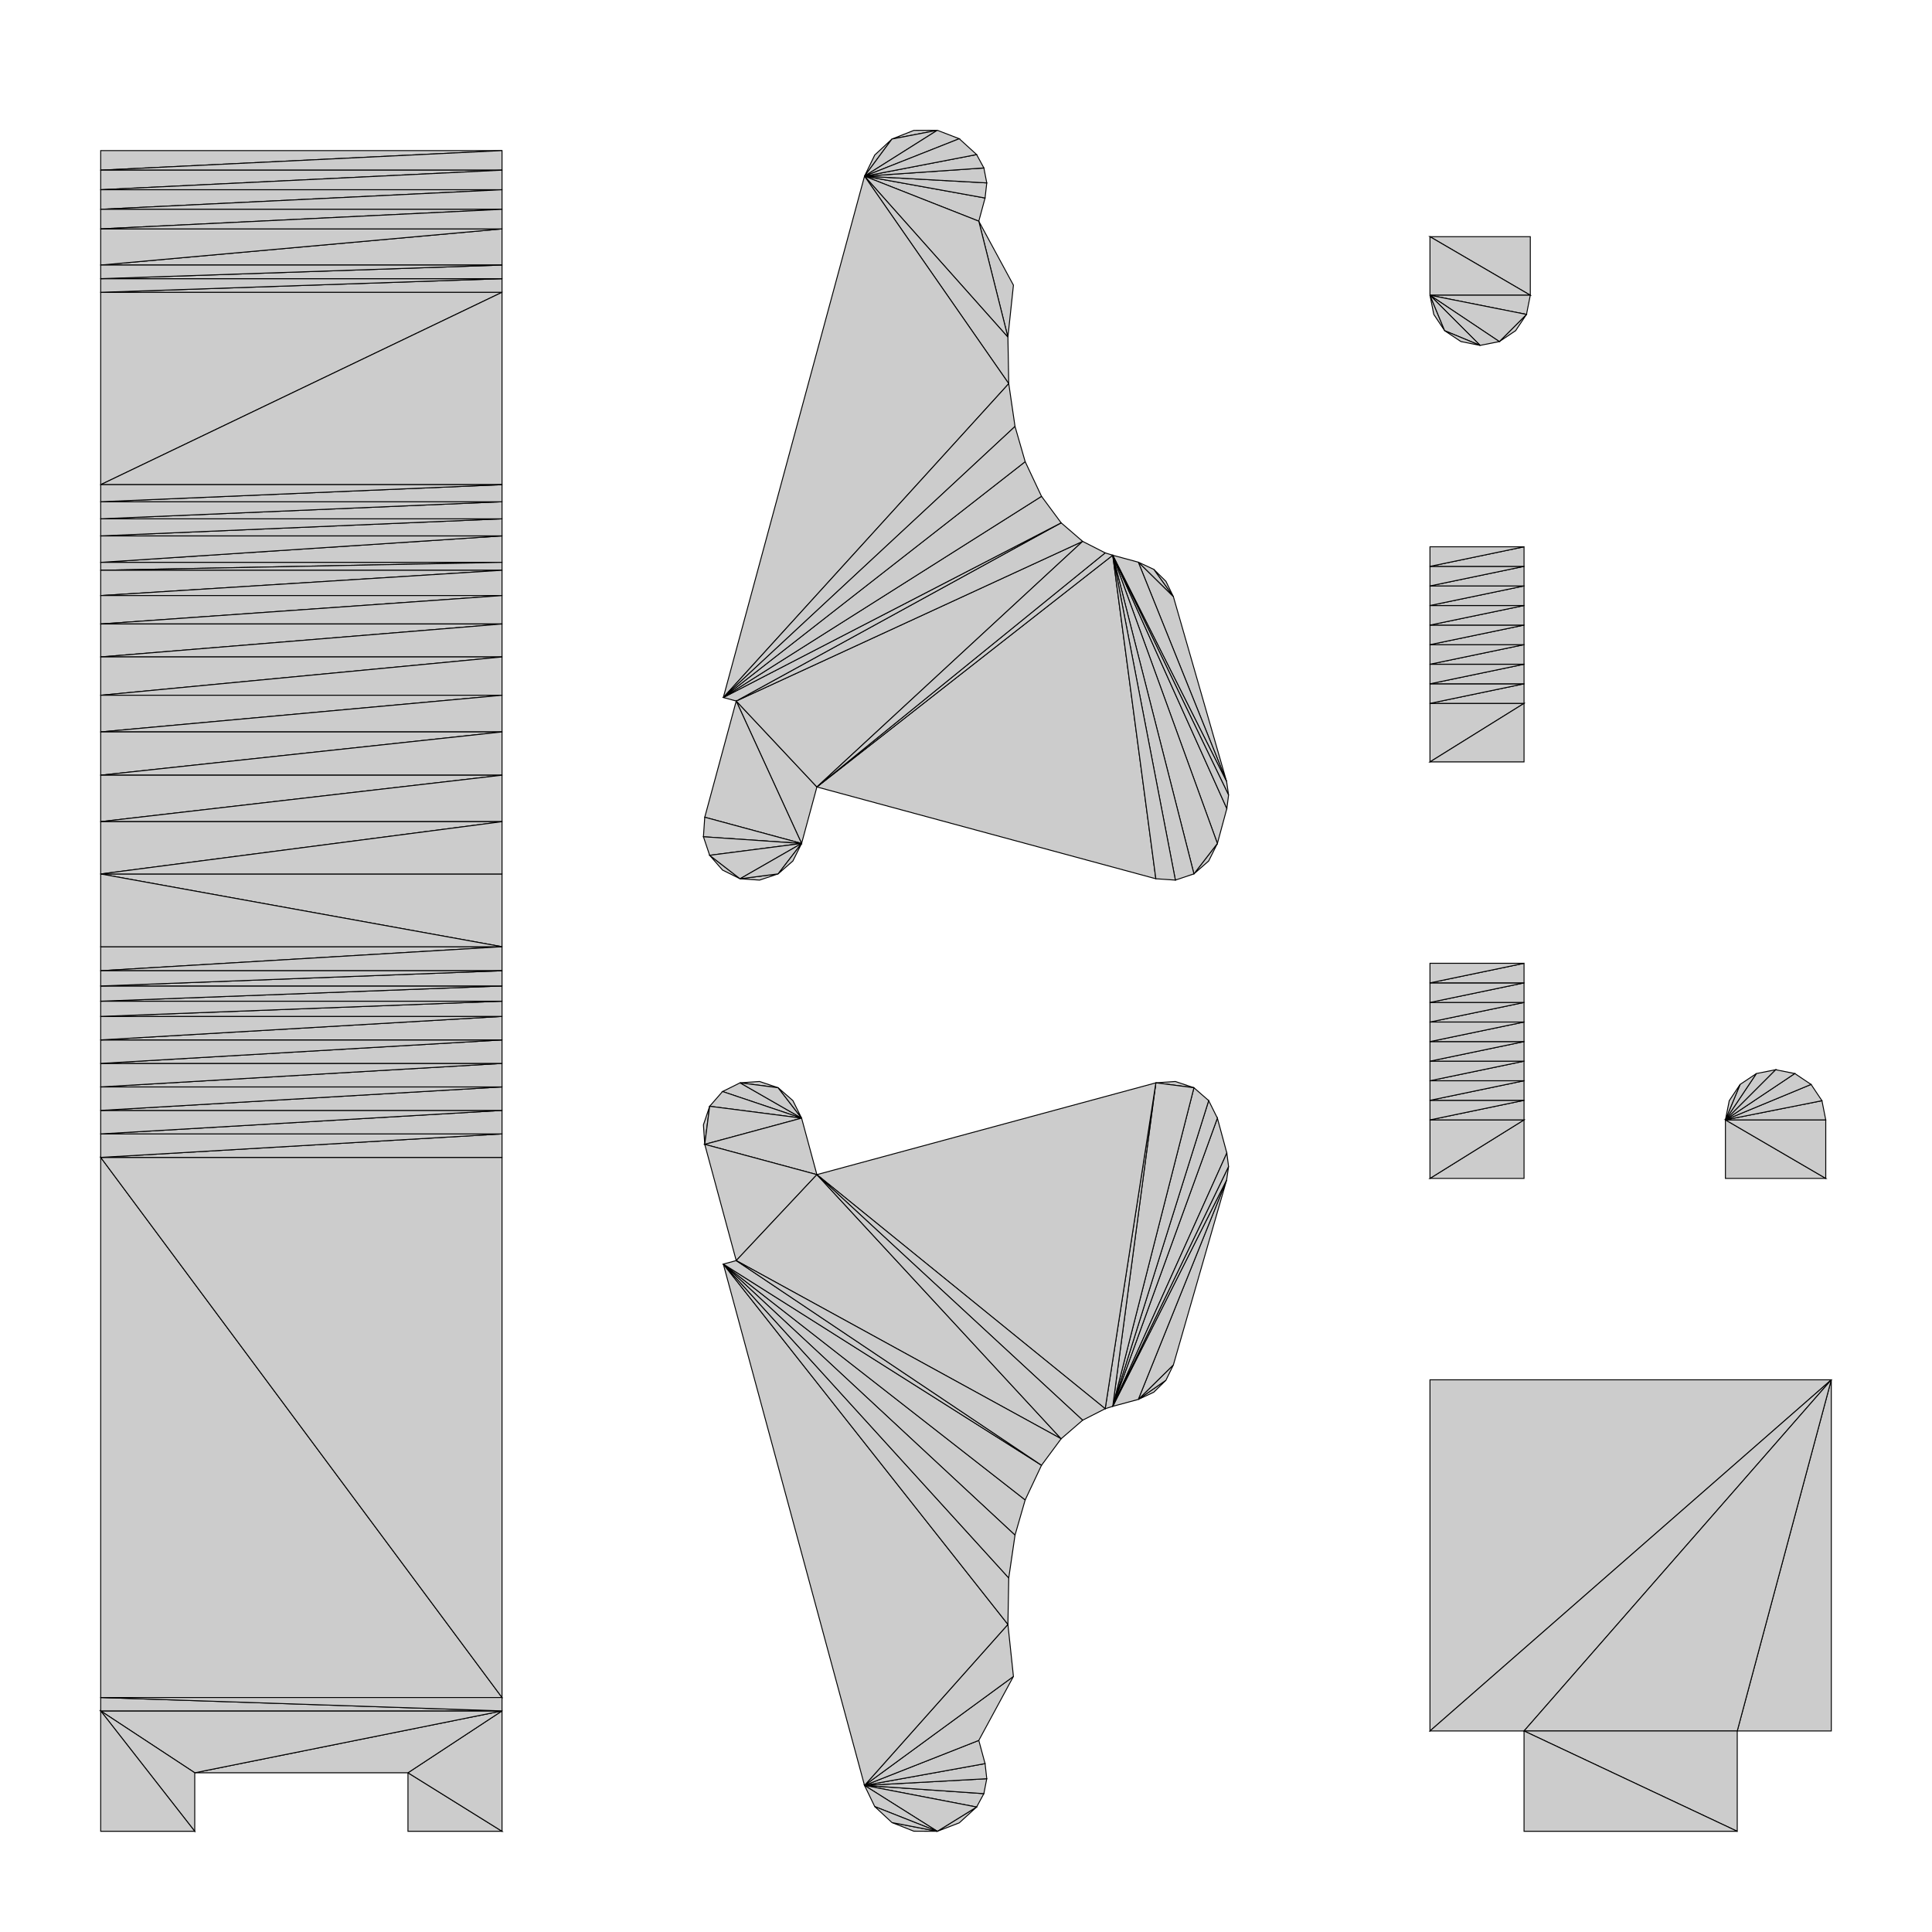 <?xml version="1.0" standalone="no"?>
<!DOCTYPE svg PUBLIC "-//W3C//DTD SVG 1.1//EN" 
  "http://www.w3.org/Graphics/SVG/1.1/DTD/svg11.dtd">
<svg width="2048" height="2048" viewBox="0 0 2048 2048"
     xmlns="http://www.w3.org/2000/svg" version="1.1">
<desc>uv_edit.blend, (Blender 4.2.1 LTS)</desc>
<polygon stroke="black" stroke-width="1" fill="rgb(204, 204, 204)" fill-opacity="1" points="1265.618,1153.040 1245.952,1146.423 1225.251,1147.836 " />
<polygon stroke="black" stroke-width="1" fill="rgb(204, 204, 204)" fill-opacity="1" points="752.269,1172.700 745.653,1192.366 747.065,1213.068 " />
<polygon stroke="black" stroke-width="1" fill="rgb(204, 204, 204)" fill-opacity="1" points="1035.243,1915.527 1042.935,1901.344 916.417,1892.614 " />
<polygon stroke="black" stroke-width="1" fill="rgb(204, 204, 204)" fill-opacity="1" points="1075.967,1627.311 1086.736,1589.982 766.742,1339.966 " />
<polygon stroke="black" stroke-width="1" fill="rgb(204, 204, 204)" fill-opacity="1" points="766.742,1339.966 1086.736,1589.982 1104.054,1553.234 " />
<polygon stroke="black" stroke-width="1" fill="rgb(204, 204, 204)" fill-opacity="1" points="766.742,1339.966 1104.054,1553.234 780.430,1336.259 " />
<polygon stroke="black" stroke-width="1" fill="rgb(204, 204, 204)" fill-opacity="1" points="849.725,1185.264 784.493,1147.836 765.908,1157.063 " />
<polygon stroke="black" stroke-width="1" fill="rgb(204, 204, 204)" fill-opacity="1" points="993.590,1941.259 1016.838,1932.311 1035.243,1915.527 " />
<polygon stroke="black" stroke-width="1" fill="rgb(204, 204, 204)" fill-opacity="1" points="1042.935,1901.344 1046.020,1885.507 916.417,1892.614 " />
<polygon stroke="black" stroke-width="1" fill="rgb(204, 204, 204)" fill-opacity="1" points="916.417,1892.614 1046.020,1885.507 1044.214,1869.474 " />
<polygon stroke="black" stroke-width="1" fill="rgb(204, 204, 204)" fill-opacity="1" points="916.417,1892.614 1044.214,1869.474 1037.558,1844.899 " />
<polygon stroke="black" stroke-width="1" fill="rgb(204, 204, 204)" fill-opacity="1" points="805.194,1146.423 784.493,1147.836 824.860,1153.040 " />
<polygon stroke="black" stroke-width="1" fill="rgb(204, 204, 204)" fill-opacity="1" points="824.860,1153.040 784.493,1147.836 849.725,1185.264 " />
<polygon stroke="black" stroke-width="1" fill="rgb(204, 204, 204)" fill-opacity="1" points="824.860,1153.040 849.725,1185.264 840.497,1166.679 " />
<polygon stroke="black" stroke-width="1" fill="rgb(204, 204, 204)" fill-opacity="1" points="945.516,1931.989 968.681,1941.147 993.590,1941.259 " />
<polygon stroke="black" stroke-width="1" fill="rgb(204, 204, 204)" fill-opacity="1" points="765.908,1157.063 752.269,1172.700 849.725,1185.264 " />
<polygon stroke="black" stroke-width="1" fill="rgb(204, 204, 204)" fill-opacity="1" points="849.725,1185.264 752.269,1172.700 747.065,1213.068 " />
<polygon stroke="black" stroke-width="1" fill="rgb(204, 204, 204)" fill-opacity="1" points="849.725,1185.264 747.065,1213.068 865.943,1245.148 " />
<polygon stroke="black" stroke-width="1" fill="rgb(204, 204, 204)" fill-opacity="1" points="865.943,1245.148 747.065,1213.068 780.430,1336.259 " />
<polygon stroke="black" stroke-width="1" fill="rgb(204, 204, 204)" fill-opacity="1" points="865.943,1245.148 780.430,1336.259 1124.843,1525.155 " />
<polygon stroke="black" stroke-width="1" fill="rgb(204, 204, 204)" fill-opacity="1" points="1124.843,1525.155 780.430,1336.259 1104.054,1553.234 " />
<polygon stroke="black" stroke-width="1" fill="rgb(204, 204, 204)" fill-opacity="1" points="1300.500,1222.253 1290.482,1185.264 1179.542,1490.783 " />
<polygon stroke="black" stroke-width="1" fill="rgb(204, 204, 204)" fill-opacity="1" points="1179.542,1490.783 1290.482,1185.264 1281.255,1166.679 " />
<polygon stroke="black" stroke-width="1" fill="rgb(204, 204, 204)" fill-opacity="1" points="1035.243,1915.527 916.417,1892.614 993.590,1941.259 " />
<polygon stroke="black" stroke-width="1" fill="rgb(204, 204, 204)" fill-opacity="1" points="993.590,1941.259 916.417,1892.614 927.262,1915.039 " />
<polygon stroke="black" stroke-width="1" fill="rgb(204, 204, 204)" fill-opacity="1" points="993.590,1941.259 927.262,1915.039 945.516,1931.989 " />
<polygon stroke="black" stroke-width="1" fill="rgb(204, 204, 204)" fill-opacity="1" points="1037.558,1844.899 1074.286,1777.085 916.417,1892.614 " />
<polygon stroke="black" stroke-width="1" fill="rgb(204, 204, 204)" fill-opacity="1" points="916.417,1892.614 1074.286,1777.085 1068.432,1721.943 " />
<polygon stroke="black" stroke-width="1" fill="rgb(204, 204, 204)" fill-opacity="1" points="916.417,1892.614 1068.432,1721.943 766.742,1339.966 " />
<polygon stroke="black" stroke-width="1" fill="rgb(204, 204, 204)" fill-opacity="1" points="766.742,1339.966 1068.432,1721.943 1069.318,1672.697 " />
<polygon stroke="black" stroke-width="1" fill="rgb(204, 204, 204)" fill-opacity="1" points="766.742,1339.966 1069.318,1672.697 1075.967,1627.311 " />
<polygon stroke="black" stroke-width="1" fill="rgb(204, 204, 204)" fill-opacity="1" points="1206.643,1483.444 1223.052,1475.809 1235.950,1463.115 " />
<polygon stroke="black" stroke-width="1" fill="rgb(204, 204, 204)" fill-opacity="1" points="1281.255,1166.679 1265.618,1153.040 1179.542,1490.783 " />
<polygon stroke="black" stroke-width="1" fill="rgb(204, 204, 204)" fill-opacity="1" points="1179.542,1490.783 1265.618,1153.040 1225.251,1147.836 " />
<polygon stroke="black" stroke-width="1" fill="rgb(204, 204, 204)" fill-opacity="1" points="1179.542,1490.783 1225.251,1147.836 1171.547,1493.303 " />
<polygon stroke="black" stroke-width="1" fill="rgb(204, 204, 204)" fill-opacity="1" points="1171.547,1493.303 1225.251,1147.836 865.943,1245.148 " />
<polygon stroke="black" stroke-width="1" fill="rgb(204, 204, 204)" fill-opacity="1" points="1171.547,1493.303 865.943,1245.148 1147.643,1505.484 " />
<polygon stroke="black" stroke-width="1" fill="rgb(204, 204, 204)" fill-opacity="1" points="1147.643,1505.484 865.943,1245.148 1124.843,1525.155 " />
<polygon stroke="black" stroke-width="1" fill="rgb(204, 204, 204)" fill-opacity="1" points="1235.950,1463.115 1243.844,1446.830 1206.643,1483.444 " />
<polygon stroke="black" stroke-width="1" fill="rgb(204, 204, 204)" fill-opacity="1" points="1206.643,1483.444 1243.844,1446.830 1300.273,1250.870 " />
<polygon stroke="black" stroke-width="1" fill="rgb(204, 204, 204)" fill-opacity="1" points="1206.643,1483.444 1300.273,1250.870 1179.542,1490.783 " />
<polygon stroke="black" stroke-width="1" fill="rgb(204, 204, 204)" fill-opacity="1" points="1179.542,1490.783 1300.273,1250.870 1302.347,1236.577 " />
<polygon stroke="black" stroke-width="1" fill="rgb(204, 204, 204)" fill-opacity="1" points="1179.542,1490.783 1302.347,1236.577 1300.500,1222.253 " />
<polygon stroke="black" stroke-width="1" fill="rgb(204, 204, 204)" fill-opacity="1" points="432.461,1941.259 532.171,1941.259 432.461,1879.217 " />
<polygon stroke="black" stroke-width="1" fill="rgb(204, 204, 204)" fill-opacity="1" points="432.461,1879.217 532.171,1941.259 532.171,1813.630 " />
<polygon stroke="black" stroke-width="1" fill="rgb(204, 204, 204)" fill-opacity="1" points="432.461,1879.217 532.171,1813.630 206.451,1879.217 " />
<polygon stroke="black" stroke-width="1" fill="rgb(204, 204, 204)" fill-opacity="1" points="206.451,1879.217 532.171,1813.630 106.741,1813.630 " />
<polygon stroke="black" stroke-width="1" fill="rgb(204, 204, 204)" fill-opacity="1" points="206.451,1879.217 106.741,1813.630 206.451,1941.259 " />
<polygon stroke="black" stroke-width="1" fill="rgb(204, 204, 204)" fill-opacity="1" points="206.451,1941.259 106.741,1813.630 106.741,1941.259 " />
<polygon stroke="black" stroke-width="1" fill="rgb(204, 204, 204)" fill-opacity="1" points="1615.539,1249.169 1615.539,1187.127 1515.829,1249.169 " />
<polygon stroke="black" stroke-width="1" fill="rgb(204, 204, 204)" fill-opacity="1" points="1515.829,1249.169 1615.539,1187.127 1515.829,1187.127 " />
<polygon stroke="black" stroke-width="1" fill="rgb(204, 204, 204)" fill-opacity="1" points="1515.829,745.608 1515.829,807.650 1615.539,745.608 " />
<polygon stroke="black" stroke-width="1" fill="rgb(204, 204, 204)" fill-opacity="1" points="1615.539,745.608 1515.829,807.650 1615.539,807.650 " />
<polygon stroke="black" stroke-width="1" fill="rgb(204, 204, 204)" fill-opacity="1" points="1515.829,1187.127 1615.539,1187.127 1615.539,1166.377 " />
<polygon stroke="black" stroke-width="1" fill="rgb(204, 204, 204)" fill-opacity="1" points="1515.829,1187.127 1615.539,1166.377 1515.829,1166.377 " />
<polygon stroke="black" stroke-width="1" fill="rgb(204, 204, 204)" fill-opacity="1" points="1515.829,1166.377 1615.539,1166.377 1615.539,1145.628 " />
<polygon stroke="black" stroke-width="1" fill="rgb(204, 204, 204)" fill-opacity="1" points="1515.829,1166.377 1615.539,1145.628 1515.829,1145.628 " />
<polygon stroke="black" stroke-width="1" fill="rgb(204, 204, 204)" fill-opacity="1" points="1515.829,1145.628 1615.539,1145.628 1615.539,1124.879 " />
<polygon stroke="black" stroke-width="1" fill="rgb(204, 204, 204)" fill-opacity="1" points="1515.829,1145.628 1615.539,1124.879 1515.829,1124.878 " />
<polygon stroke="black" stroke-width="1" fill="rgb(204, 204, 204)" fill-opacity="1" points="1515.829,1124.878 1615.539,1124.879 1615.539,1104.129 " />
<polygon stroke="black" stroke-width="1" fill="rgb(204, 204, 204)" fill-opacity="1" points="1515.829,1124.878 1615.539,1104.129 1515.829,1104.129 " />
<polygon stroke="black" stroke-width="1" fill="rgb(204, 204, 204)" fill-opacity="1" points="1515.829,1104.129 1615.539,1104.129 1615.539,1083.380 " />
<polygon stroke="black" stroke-width="1" fill="rgb(204, 204, 204)" fill-opacity="1" points="1515.829,1104.129 1615.539,1083.380 1515.829,1083.380 " />
<polygon stroke="black" stroke-width="1" fill="rgb(204, 204, 204)" fill-opacity="1" points="1515.829,1083.380 1615.539,1083.380 1615.539,1062.630 " />
<polygon stroke="black" stroke-width="1" fill="rgb(204, 204, 204)" fill-opacity="1" points="1515.829,1083.380 1615.539,1062.630 1515.829,1062.630 " />
<polygon stroke="black" stroke-width="1" fill="rgb(204, 204, 204)" fill-opacity="1" points="1515.829,1062.630 1615.539,1062.630 1615.539,1041.881 " />
<polygon stroke="black" stroke-width="1" fill="rgb(204, 204, 204)" fill-opacity="1" points="1515.829,1062.630 1615.539,1041.881 1515.829,1041.881 " />
<polygon stroke="black" stroke-width="1" fill="rgb(204, 204, 204)" fill-opacity="1" points="1515.829,1041.881 1615.539,1041.881 1615.539,1021.132 " />
<polygon stroke="black" stroke-width="1" fill="rgb(204, 204, 204)" fill-opacity="1" points="1515.829,1041.881 1615.539,1021.132 1515.829,1021.132 " />
<polygon stroke="black" stroke-width="1" fill="rgb(204, 204, 204)" fill-opacity="1" points="1515.829,745.608 1615.539,745.608 1615.539,724.859 " />
<polygon stroke="black" stroke-width="1" fill="rgb(204, 204, 204)" fill-opacity="1" points="1515.829,745.608 1615.539,724.859 1515.829,724.859 " />
<polygon stroke="black" stroke-width="1" fill="rgb(204, 204, 204)" fill-opacity="1" points="1515.829,724.859 1615.539,724.859 1615.539,704.110 " />
<polygon stroke="black" stroke-width="1" fill="rgb(204, 204, 204)" fill-opacity="1" points="1515.829,724.859 1615.539,704.110 1515.829,704.110 " />
<polygon stroke="black" stroke-width="1" fill="rgb(204, 204, 204)" fill-opacity="1" points="1515.829,704.110 1615.539,704.110 1615.539,683.360 " />
<polygon stroke="black" stroke-width="1" fill="rgb(204, 204, 204)" fill-opacity="1" points="1515.829,704.110 1615.539,683.360 1515.829,683.360 " />
<polygon stroke="black" stroke-width="1" fill="rgb(204, 204, 204)" fill-opacity="1" points="1515.829,683.360 1615.539,683.360 1615.539,662.611 " />
<polygon stroke="black" stroke-width="1" fill="rgb(204, 204, 204)" fill-opacity="1" points="1515.829,683.360 1615.539,662.611 1515.829,662.611 " />
<polygon stroke="black" stroke-width="1" fill="rgb(204, 204, 204)" fill-opacity="1" points="1515.829,662.611 1615.539,662.611 1615.539,641.862 " />
<polygon stroke="black" stroke-width="1" fill="rgb(204, 204, 204)" fill-opacity="1" points="1515.829,662.611 1615.539,641.862 1515.829,641.862 " />
<polygon stroke="black" stroke-width="1" fill="rgb(204, 204, 204)" fill-opacity="1" points="1515.829,641.862 1615.539,641.862 1615.539,621.112 " />
<polygon stroke="black" stroke-width="1" fill="rgb(204, 204, 204)" fill-opacity="1" points="1515.829,641.862 1615.539,621.112 1515.829,621.112 " />
<polygon stroke="black" stroke-width="1" fill="rgb(204, 204, 204)" fill-opacity="1" points="1515.829,621.112 1615.539,621.112 1615.539,600.363 " />
<polygon stroke="black" stroke-width="1" fill="rgb(204, 204, 204)" fill-opacity="1" points="1515.829,621.112 1615.539,600.363 1515.829,600.363 " />
<polygon stroke="black" stroke-width="1" fill="rgb(204, 204, 204)" fill-opacity="1" points="1515.829,600.363 1615.539,600.363 1615.539,579.614 " />
<polygon stroke="black" stroke-width="1" fill="rgb(204, 204, 204)" fill-opacity="1" points="1515.829,600.363 1615.539,579.614 1515.829,579.614 " />
<polygon stroke="black" stroke-width="1" fill="rgb(204, 204, 204)" fill-opacity="1" points="106.741,309.841 106.741,513.763 532.171,309.841 " />
<polygon stroke="black" stroke-width="1" fill="rgb(204, 204, 204)" fill-opacity="1" points="532.171,309.841 106.741,513.763 532.171,513.763 " />
<polygon stroke="black" stroke-width="1" fill="rgb(204, 204, 204)" fill-opacity="1" points="945.516,147.376 927.263,164.326 916.418,186.751 " />
<polygon stroke="black" stroke-width="1" fill="rgb(204, 204, 204)" fill-opacity="1" points="916.418,186.751 1037.558,234.467 1044.214,209.891 " />
<polygon stroke="black" stroke-width="1" fill="rgb(204, 204, 204)" fill-opacity="1" points="849.725,894.101 865.943,834.217 780.430,743.107 " />
<polygon stroke="black" stroke-width="1" fill="rgb(204, 204, 204)" fill-opacity="1" points="752.269,906.665 765.909,922.302 784.493,931.529 " />
<polygon stroke="black" stroke-width="1" fill="rgb(204, 204, 204)" fill-opacity="1" points="865.943,834.217 1147.643,573.881 780.430,743.107 " />
<polygon stroke="black" stroke-width="1" fill="rgb(204, 204, 204)" fill-opacity="1" points="780.430,743.107 1147.643,573.881 1124.844,554.211 " />
<polygon stroke="black" stroke-width="1" fill="rgb(204, 204, 204)" fill-opacity="1" points="780.430,743.107 1124.844,554.211 766.742,739.400 " />
<polygon stroke="black" stroke-width="1" fill="rgb(204, 204, 204)" fill-opacity="1" points="766.742,739.400 1124.844,554.211 1104.054,526.132 " />
<polygon stroke="black" stroke-width="1" fill="rgb(204, 204, 204)" fill-opacity="1" points="766.742,739.400 1104.054,526.132 1086.736,489.383 " />
<polygon stroke="black" stroke-width="1" fill="rgb(204, 204, 204)" fill-opacity="1" points="1044.214,209.891 1046.021,193.858 916.418,186.751 " />
<polygon stroke="black" stroke-width="1" fill="rgb(204, 204, 204)" fill-opacity="1" points="916.418,186.751 1046.021,193.858 1042.936,178.021 " />
<polygon stroke="black" stroke-width="1" fill="rgb(204, 204, 204)" fill-opacity="1" points="916.418,186.751 1042.936,178.021 1035.244,163.838 " />
<polygon stroke="black" stroke-width="1" fill="rgb(204, 204, 204)" fill-opacity="1" points="784.493,931.529 805.194,932.942 824.860,926.325 " />
<polygon stroke="black" stroke-width="1" fill="rgb(204, 204, 204)" fill-opacity="1" points="780.430,743.107 747.065,866.298 849.725,894.101 " />
<polygon stroke="black" stroke-width="1" fill="rgb(204, 204, 204)" fill-opacity="1" points="849.725,894.101 747.065,866.298 745.653,886.999 " />
<polygon stroke="black" stroke-width="1" fill="rgb(204, 204, 204)" fill-opacity="1" points="849.725,894.101 745.653,886.999 752.269,906.665 " />
<polygon stroke="black" stroke-width="1" fill="rgb(204, 204, 204)" fill-opacity="1" points="752.269,906.665 784.493,931.529 849.725,894.101 " />
<polygon stroke="black" stroke-width="1" fill="rgb(204, 204, 204)" fill-opacity="1" points="849.725,894.101 784.493,931.529 824.860,926.325 " />
<polygon stroke="black" stroke-width="1" fill="rgb(204, 204, 204)" fill-opacity="1" points="849.725,894.101 824.860,926.325 840.497,912.686 " />
<polygon stroke="black" stroke-width="1" fill="rgb(204, 204, 204)" fill-opacity="1" points="1290.482,894.101 1300.500,857.112 1179.543,588.582 " />
<polygon stroke="black" stroke-width="1" fill="rgb(204, 204, 204)" fill-opacity="1" points="1225.251,931.529 1179.543,588.582 865.943,834.217 " />
<polygon stroke="black" stroke-width="1" fill="rgb(204, 204, 204)" fill-opacity="1" points="865.943,834.217 1179.543,588.582 1171.547,586.062 " />
<polygon stroke="black" stroke-width="1" fill="rgb(204, 204, 204)" fill-opacity="1" points="865.943,834.217 1171.547,586.062 1147.643,573.881 " />
<polygon stroke="black" stroke-width="1" fill="rgb(204, 204, 204)" fill-opacity="1" points="1074.287,302.281 1037.558,234.467 1068.432,357.422 " />
<polygon stroke="black" stroke-width="1" fill="rgb(204, 204, 204)" fill-opacity="1" points="1068.432,357.422 1037.558,234.467 916.418,186.751 " />
<polygon stroke="black" stroke-width="1" fill="rgb(204, 204, 204)" fill-opacity="1" points="1068.432,357.422 916.418,186.751 1069.318,406.668 " />
<polygon stroke="black" stroke-width="1" fill="rgb(204, 204, 204)" fill-opacity="1" points="1069.318,406.668 916.418,186.751 766.742,739.400 " />
<polygon stroke="black" stroke-width="1" fill="rgb(204, 204, 204)" fill-opacity="1" points="1069.318,406.668 766.742,739.400 1075.967,452.054 " />
<polygon stroke="black" stroke-width="1" fill="rgb(204, 204, 204)" fill-opacity="1" points="1075.967,452.054 766.742,739.400 1086.736,489.383 " />
<polygon stroke="black" stroke-width="1" fill="rgb(204, 204, 204)" fill-opacity="1" points="968.681,138.218 945.516,147.376 993.591,138.106 " />
<polygon stroke="black" stroke-width="1" fill="rgb(204, 204, 204)" fill-opacity="1" points="993.591,138.106 945.516,147.376 916.418,186.751 " />
<polygon stroke="black" stroke-width="1" fill="rgb(204, 204, 204)" fill-opacity="1" points="993.591,138.106 916.418,186.751 1016.838,147.054 " />
<polygon stroke="black" stroke-width="1" fill="rgb(204, 204, 204)" fill-opacity="1" points="1016.838,147.054 916.418,186.751 1035.244,163.838 " />
<polygon stroke="black" stroke-width="1" fill="rgb(204, 204, 204)" fill-opacity="1" points="1281.255,912.686 1290.482,894.101 1265.618,926.325 " />
<polygon stroke="black" stroke-width="1" fill="rgb(204, 204, 204)" fill-opacity="1" points="1265.618,926.325 1290.482,894.101 1179.543,588.582 " />
<polygon stroke="black" stroke-width="1" fill="rgb(204, 204, 204)" fill-opacity="1" points="1265.618,926.325 1179.543,588.582 1245.952,932.942 " />
<polygon stroke="black" stroke-width="1" fill="rgb(204, 204, 204)" fill-opacity="1" points="1245.952,932.942 1179.543,588.582 1225.251,931.529 " />
<polygon stroke="black" stroke-width="1" fill="rgb(204, 204, 204)" fill-opacity="1" points="1235.950,616.251 1223.052,603.556 1243.844,632.536 " />
<polygon stroke="black" stroke-width="1" fill="rgb(204, 204, 204)" fill-opacity="1" points="1243.844,632.536 1223.052,603.556 1206.644,595.922 " />
<polygon stroke="black" stroke-width="1" fill="rgb(204, 204, 204)" fill-opacity="1" points="1243.844,632.536 1206.644,595.922 1300.273,828.495 " />
<polygon stroke="black" stroke-width="1" fill="rgb(204, 204, 204)" fill-opacity="1" points="1300.273,828.495 1206.644,595.922 1179.543,588.582 " />
<polygon stroke="black" stroke-width="1" fill="rgb(204, 204, 204)" fill-opacity="1" points="1300.273,828.495 1179.543,588.582 1302.348,842.788 " />
<polygon stroke="black" stroke-width="1" fill="rgb(204, 204, 204)" fill-opacity="1" points="1302.348,842.788 1179.543,588.582 1300.500,857.112 " />
<polygon stroke="black" stroke-width="1" fill="rgb(204, 204, 204)" fill-opacity="1" points="532.171,280.956 532.171,242.634 106.741,280.956 " />
<polygon stroke="black" stroke-width="1" fill="rgb(204, 204, 204)" fill-opacity="1" points="106.741,280.956 532.171,242.634 106.741,242.634 " />
<polygon stroke="black" stroke-width="1" fill="rgb(204, 204, 204)" fill-opacity="1" points="1515.829,1462.650 1515.829,1834.902 1941.259,1462.650 " />
<polygon stroke="black" stroke-width="1" fill="rgb(204, 204, 204)" fill-opacity="1" points="1941.259,1462.650 1515.829,1834.902 1615.539,1834.902 " />
<polygon stroke="black" stroke-width="1" fill="rgb(204, 204, 204)" fill-opacity="1" points="1941.259,1834.902 1941.259,1462.650 1841.549,1834.902 " />
<polygon stroke="black" stroke-width="1" fill="rgb(204, 204, 204)" fill-opacity="1" points="1841.549,1834.902 1941.259,1462.650 1615.539,1834.902 " />
<polygon stroke="black" stroke-width="1" fill="rgb(204, 204, 204)" fill-opacity="1" points="1841.549,1834.902 1615.539,1834.902 1841.549,1941.259 " />
<polygon stroke="black" stroke-width="1" fill="rgb(204, 204, 204)" fill-opacity="1" points="1841.549,1941.259 1615.539,1834.902 1615.539,1941.259 " />
<polygon stroke="black" stroke-width="1" fill="rgb(204, 204, 204)" fill-opacity="1" points="1622.187,250.912 1515.829,250.912 1622.187,312.953 " />
<polygon stroke="black" stroke-width="1" fill="rgb(204, 204, 204)" fill-opacity="1" points="1622.187,312.953 1515.829,250.912 1515.829,312.953 " />
<polygon stroke="black" stroke-width="1" fill="rgb(204, 204, 204)" fill-opacity="1" points="1622.187,312.953 1515.829,312.953 1618.139,333.304 " />
<polygon stroke="black" stroke-width="1" fill="rgb(204, 204, 204)" fill-opacity="1" points="1515.829,312.953 1519.877,333.304 1531.405,350.557 " />
<polygon stroke="black" stroke-width="1" fill="rgb(204, 204, 204)" fill-opacity="1" points="1606.611,350.557 1618.139,333.304 1589.358,362.084 " />
<polygon stroke="black" stroke-width="1" fill="rgb(204, 204, 204)" fill-opacity="1" points="1589.358,362.084 1618.139,333.304 1515.829,312.953 " />
<polygon stroke="black" stroke-width="1" fill="rgb(204, 204, 204)" fill-opacity="1" points="1589.358,362.084 1515.829,312.953 1569.008,366.132 " />
<polygon stroke="black" stroke-width="1" fill="rgb(204, 204, 204)" fill-opacity="1" points="1569.008,366.132 1515.829,312.953 1531.405,350.557 " />
<polygon stroke="black" stroke-width="1" fill="rgb(204, 204, 204)" fill-opacity="1" points="1569.008,366.132 1531.405,350.557 1548.657,362.084 " />
<polygon stroke="black" stroke-width="1" fill="rgb(204, 204, 204)" fill-opacity="1" points="1829.020,1249.169 1935.378,1249.169 1829.020,1187.127 " />
<polygon stroke="black" stroke-width="1" fill="rgb(204, 204, 204)" fill-opacity="1" points="1829.020,1187.127 1935.378,1249.169 1935.378,1187.127 " />
<polygon stroke="black" stroke-width="1" fill="rgb(204, 204, 204)" fill-opacity="1" points="1829.020,1187.127 1935.378,1187.127 1931.330,1166.776 " />
<polygon stroke="black" stroke-width="1" fill="rgb(204, 204, 204)" fill-opacity="1" points="1931.330,1166.776 1919.802,1149.523 1829.020,1187.127 " />
<polygon stroke="black" stroke-width="1" fill="rgb(204, 204, 204)" fill-opacity="1" points="1829.020,1187.127 1919.802,1149.523 1902.550,1137.996 " />
<polygon stroke="black" stroke-width="1" fill="rgb(204, 204, 204)" fill-opacity="1" points="1829.020,1187.127 1902.550,1137.996 1882.199,1133.948 " />
<polygon stroke="black" stroke-width="1" fill="rgb(204, 204, 204)" fill-opacity="1" points="1882.199,1133.948 1861.849,1137.996 1829.020,1187.127 " />
<polygon stroke="black" stroke-width="1" fill="rgb(204, 204, 204)" fill-opacity="1" points="1829.020,1187.127 1861.849,1137.996 1844.596,1149.523 " />
<polygon stroke="black" stroke-width="1" fill="rgb(204, 204, 204)" fill-opacity="1" points="1829.020,1187.127 1844.596,1149.523 1833.068,1166.776 " />
<polygon stroke="black" stroke-width="1" fill="rgb(204, 204, 204)" fill-opacity="1" points="532.171,159.637 106.741,159.637 106.741,180.386 " />
<polygon stroke="black" stroke-width="1" fill="rgb(204, 204, 204)" fill-opacity="1" points="532.171,159.637 106.741,180.386 532.171,180.386 " />
<polygon stroke="black" stroke-width="1" fill="rgb(204, 204, 204)" fill-opacity="1" points="532.171,180.386 106.741,180.386 106.741,201.135 " />
<polygon stroke="black" stroke-width="1" fill="rgb(204, 204, 204)" fill-opacity="1" points="532.171,180.386 106.741,201.135 532.171,201.135 " />
<polygon stroke="black" stroke-width="1" fill="rgb(204, 204, 204)" fill-opacity="1" points="532.171,201.135 106.741,201.135 106.741,221.885 " />
<polygon stroke="black" stroke-width="1" fill="rgb(204, 204, 204)" fill-opacity="1" points="532.171,201.135 106.741,221.885 532.171,221.885 " />
<polygon stroke="black" stroke-width="1" fill="rgb(204, 204, 204)" fill-opacity="1" points="532.171,221.885 106.741,221.885 106.741,242.634 " />
<polygon stroke="black" stroke-width="1" fill="rgb(204, 204, 204)" fill-opacity="1" points="532.171,221.885 106.741,242.634 532.171,242.634 " />
<polygon stroke="black" stroke-width="1" fill="rgb(204, 204, 204)" fill-opacity="1" points="106.741,1799.449 532.171,1799.449 106.741,1226.890 " />
<polygon stroke="black" stroke-width="1" fill="rgb(204, 204, 204)" fill-opacity="1" points="106.741,1226.890 532.171,1799.449 532.171,1226.890 " />
<polygon stroke="black" stroke-width="1" fill="rgb(204, 204, 204)" fill-opacity="1" points="106.741,1813.630 532.171,1813.630 106.741,1799.449 " />
<polygon stroke="black" stroke-width="1" fill="rgb(204, 204, 204)" fill-opacity="1" points="106.741,1799.449 532.171,1813.630 532.171,1799.449 " />
<polygon stroke="black" stroke-width="1" fill="rgb(204, 204, 204)" fill-opacity="1" points="106.741,1226.890 532.171,1226.890 532.171,1201.981 " />
<polygon stroke="black" stroke-width="1" fill="rgb(204, 204, 204)" fill-opacity="1" points="106.741,1226.890 532.171,1201.981 106.741,1201.981 " />
<polygon stroke="black" stroke-width="1" fill="rgb(204, 204, 204)" fill-opacity="1" points="106.741,1201.981 532.171,1201.981 532.171,1177.071 " />
<polygon stroke="black" stroke-width="1" fill="rgb(204, 204, 204)" fill-opacity="1" points="106.741,1201.981 532.171,1177.071 106.741,1177.071 " />
<polygon stroke="black" stroke-width="1" fill="rgb(204, 204, 204)" fill-opacity="1" points="106.741,1177.071 532.171,1177.071 532.171,1152.161 " />
<polygon stroke="black" stroke-width="1" fill="rgb(204, 204, 204)" fill-opacity="1" points="106.741,1177.071 532.171,1152.161 106.741,1152.161 " />
<polygon stroke="black" stroke-width="1" fill="rgb(204, 204, 204)" fill-opacity="1" points="106.741,1152.161 532.171,1152.161 532.171,1127.252 " />
<polygon stroke="black" stroke-width="1" fill="rgb(204, 204, 204)" fill-opacity="1" points="106.741,1152.161 532.171,1127.252 106.741,1127.252 " />
<polygon stroke="black" stroke-width="1" fill="rgb(204, 204, 204)" fill-opacity="1" points="106.741,1127.252 532.171,1127.252 532.171,1102.342 " />
<polygon stroke="black" stroke-width="1" fill="rgb(204, 204, 204)" fill-opacity="1" points="106.741,1127.252 532.171,1102.342 106.741,1102.342 " />
<polygon stroke="black" stroke-width="1" fill="rgb(204, 204, 204)" fill-opacity="1" points="106.741,1102.342 532.171,1102.342 532.171,1077.432 " />
<polygon stroke="black" stroke-width="1" fill="rgb(204, 204, 204)" fill-opacity="1" points="106.741,1102.342 532.171,1077.432 106.741,1077.432 " />
<polygon stroke="black" stroke-width="1" fill="rgb(204, 204, 204)" fill-opacity="1" points="532.171,596.133 532.171,568.056 106.741,596.133 " />
<polygon stroke="black" stroke-width="1" fill="rgb(204, 204, 204)" fill-opacity="1" points="106.741,596.133 532.171,568.056 106.741,568.056 " />
<polygon stroke="black" stroke-width="1" fill="rgb(204, 204, 204)" fill-opacity="1" points="106.741,1003.568 106.741,1029.029 532.171,1003.568 " />
<polygon stroke="black" stroke-width="1" fill="rgb(204, 204, 204)" fill-opacity="1" points="532.171,1003.568 106.741,1029.029 532.171,1029.029 " />
<polygon stroke="black" stroke-width="1" fill="rgb(204, 204, 204)" fill-opacity="1" points="106.741,309.841 532.171,309.841 532.171,295.399 " />
<polygon stroke="black" stroke-width="1" fill="rgb(204, 204, 204)" fill-opacity="1" points="106.741,309.841 532.171,295.399 106.741,295.399 " />
<polygon stroke="black" stroke-width="1" fill="rgb(204, 204, 204)" fill-opacity="1" points="106.741,295.399 532.171,295.399 532.171,280.956 " />
<polygon stroke="black" stroke-width="1" fill="rgb(204, 204, 204)" fill-opacity="1" points="106.741,295.399 532.171,280.956 106.741,280.956 " />
<polygon stroke="black" stroke-width="1" fill="rgb(204, 204, 204)" fill-opacity="1" points="106.741,568.056 532.171,568.056 532.171,549.958 " />
<polygon stroke="black" stroke-width="1" fill="rgb(204, 204, 204)" fill-opacity="1" points="106.741,568.056 532.171,549.958 106.741,549.958 " />
<polygon stroke="black" stroke-width="1" fill="rgb(204, 204, 204)" fill-opacity="1" points="106.741,549.958 532.171,549.958 532.171,531.861 " />
<polygon stroke="black" stroke-width="1" fill="rgb(204, 204, 204)" fill-opacity="1" points="106.741,549.958 532.171,531.861 106.741,531.861 " />
<polygon stroke="black" stroke-width="1" fill="rgb(204, 204, 204)" fill-opacity="1" points="106.741,531.861 532.171,531.861 532.171,513.763 " />
<polygon stroke="black" stroke-width="1" fill="rgb(204, 204, 204)" fill-opacity="1" points="106.741,531.861 532.171,513.763 106.741,513.763 " />
<polygon stroke="black" stroke-width="1" fill="rgb(204, 204, 204)" fill-opacity="1" points="106.741,1077.432 532.171,1077.432 532.171,1061.298 " />
<polygon stroke="black" stroke-width="1" fill="rgb(204, 204, 204)" fill-opacity="1" points="106.741,1077.432 532.171,1061.298 106.741,1061.298 " />
<polygon stroke="black" stroke-width="1" fill="rgb(204, 204, 204)" fill-opacity="1" points="106.741,1061.298 532.171,1061.298 532.171,1045.163 " />
<polygon stroke="black" stroke-width="1" fill="rgb(204, 204, 204)" fill-opacity="1" points="106.741,1061.298 532.171,1045.163 106.741,1045.163 " />
<polygon stroke="black" stroke-width="1" fill="rgb(204, 204, 204)" fill-opacity="1" points="106.741,1045.163 532.171,1045.163 532.171,1029.029 " />
<polygon stroke="black" stroke-width="1" fill="rgb(204, 204, 204)" fill-opacity="1" points="106.741,1045.163 532.171,1029.029 106.741,1029.029 " />
<polygon stroke="black" stroke-width="1" fill="rgb(204, 204, 204)" fill-opacity="1" points="532.171,926.447 106.741,926.447 532.171,1003.568 " />
<polygon stroke="black" stroke-width="1" fill="rgb(204, 204, 204)" fill-opacity="1" points="532.171,1003.568 106.741,926.447 106.741,1003.568 " />
<polygon stroke="black" stroke-width="1" fill="rgb(204, 204, 204)" fill-opacity="1" points="532.171,596.133 106.741,596.133 106.741,604.516 " />
<polygon stroke="black" stroke-width="1" fill="rgb(204, 204, 204)" fill-opacity="1" points="532.171,596.133 106.741,604.516 532.171,604.516 " />
<polygon stroke="black" stroke-width="1" fill="rgb(204, 204, 204)" fill-opacity="1" points="532.171,604.516 106.741,604.516 106.741,631.345 " />
<polygon stroke="black" stroke-width="1" fill="rgb(204, 204, 204)" fill-opacity="1" points="532.171,604.516 106.741,631.345 532.171,631.345 " />
<polygon stroke="black" stroke-width="1" fill="rgb(204, 204, 204)" fill-opacity="1" points="532.171,631.345 106.741,631.345 106.741,661.457 " />
<polygon stroke="black" stroke-width="1" fill="rgb(204, 204, 204)" fill-opacity="1" points="532.171,631.345 106.741,661.457 532.171,661.457 " />
<polygon stroke="black" stroke-width="1" fill="rgb(204, 204, 204)" fill-opacity="1" points="532.171,661.457 106.741,661.457 106.741,696.395 " />
<polygon stroke="black" stroke-width="1" fill="rgb(204, 204, 204)" fill-opacity="1" points="532.171,661.457 106.741,696.395 532.171,696.395 " />
<polygon stroke="black" stroke-width="1" fill="rgb(204, 204, 204)" fill-opacity="1" points="532.171,696.395 106.741,696.395 106.741,737.019 " />
<polygon stroke="black" stroke-width="1" fill="rgb(204, 204, 204)" fill-opacity="1" points="532.171,696.395 106.741,737.019 532.171,737.019 " />
<polygon stroke="black" stroke-width="1" fill="rgb(204, 204, 204)" fill-opacity="1" points="532.171,737.019 106.741,737.019 106.741,775.870 " />
<polygon stroke="black" stroke-width="1" fill="rgb(204, 204, 204)" fill-opacity="1" points="532.171,737.019 106.741,775.870 532.171,775.870 " />
<polygon stroke="black" stroke-width="1" fill="rgb(204, 204, 204)" fill-opacity="1" points="532.171,775.870 106.741,775.870 106.741,821.741 " />
<polygon stroke="black" stroke-width="1" fill="rgb(204, 204, 204)" fill-opacity="1" points="532.171,775.870 106.741,821.741 532.171,821.741 " />
<polygon stroke="black" stroke-width="1" fill="rgb(204, 204, 204)" fill-opacity="1" points="532.171,821.741 106.741,821.741 106.741,870.995 " />
<polygon stroke="black" stroke-width="1" fill="rgb(204, 204, 204)" fill-opacity="1" points="532.171,821.741 106.741,870.995 532.171,870.995 " />
<polygon stroke="black" stroke-width="1" fill="rgb(204, 204, 204)" fill-opacity="1" points="532.171,870.995 106.741,870.995 106.741,926.447 " />
<polygon stroke="black" stroke-width="1" fill="rgb(204, 204, 204)" fill-opacity="1" points="532.171,870.995 106.741,926.447 532.171,926.447 " />

</svg>
